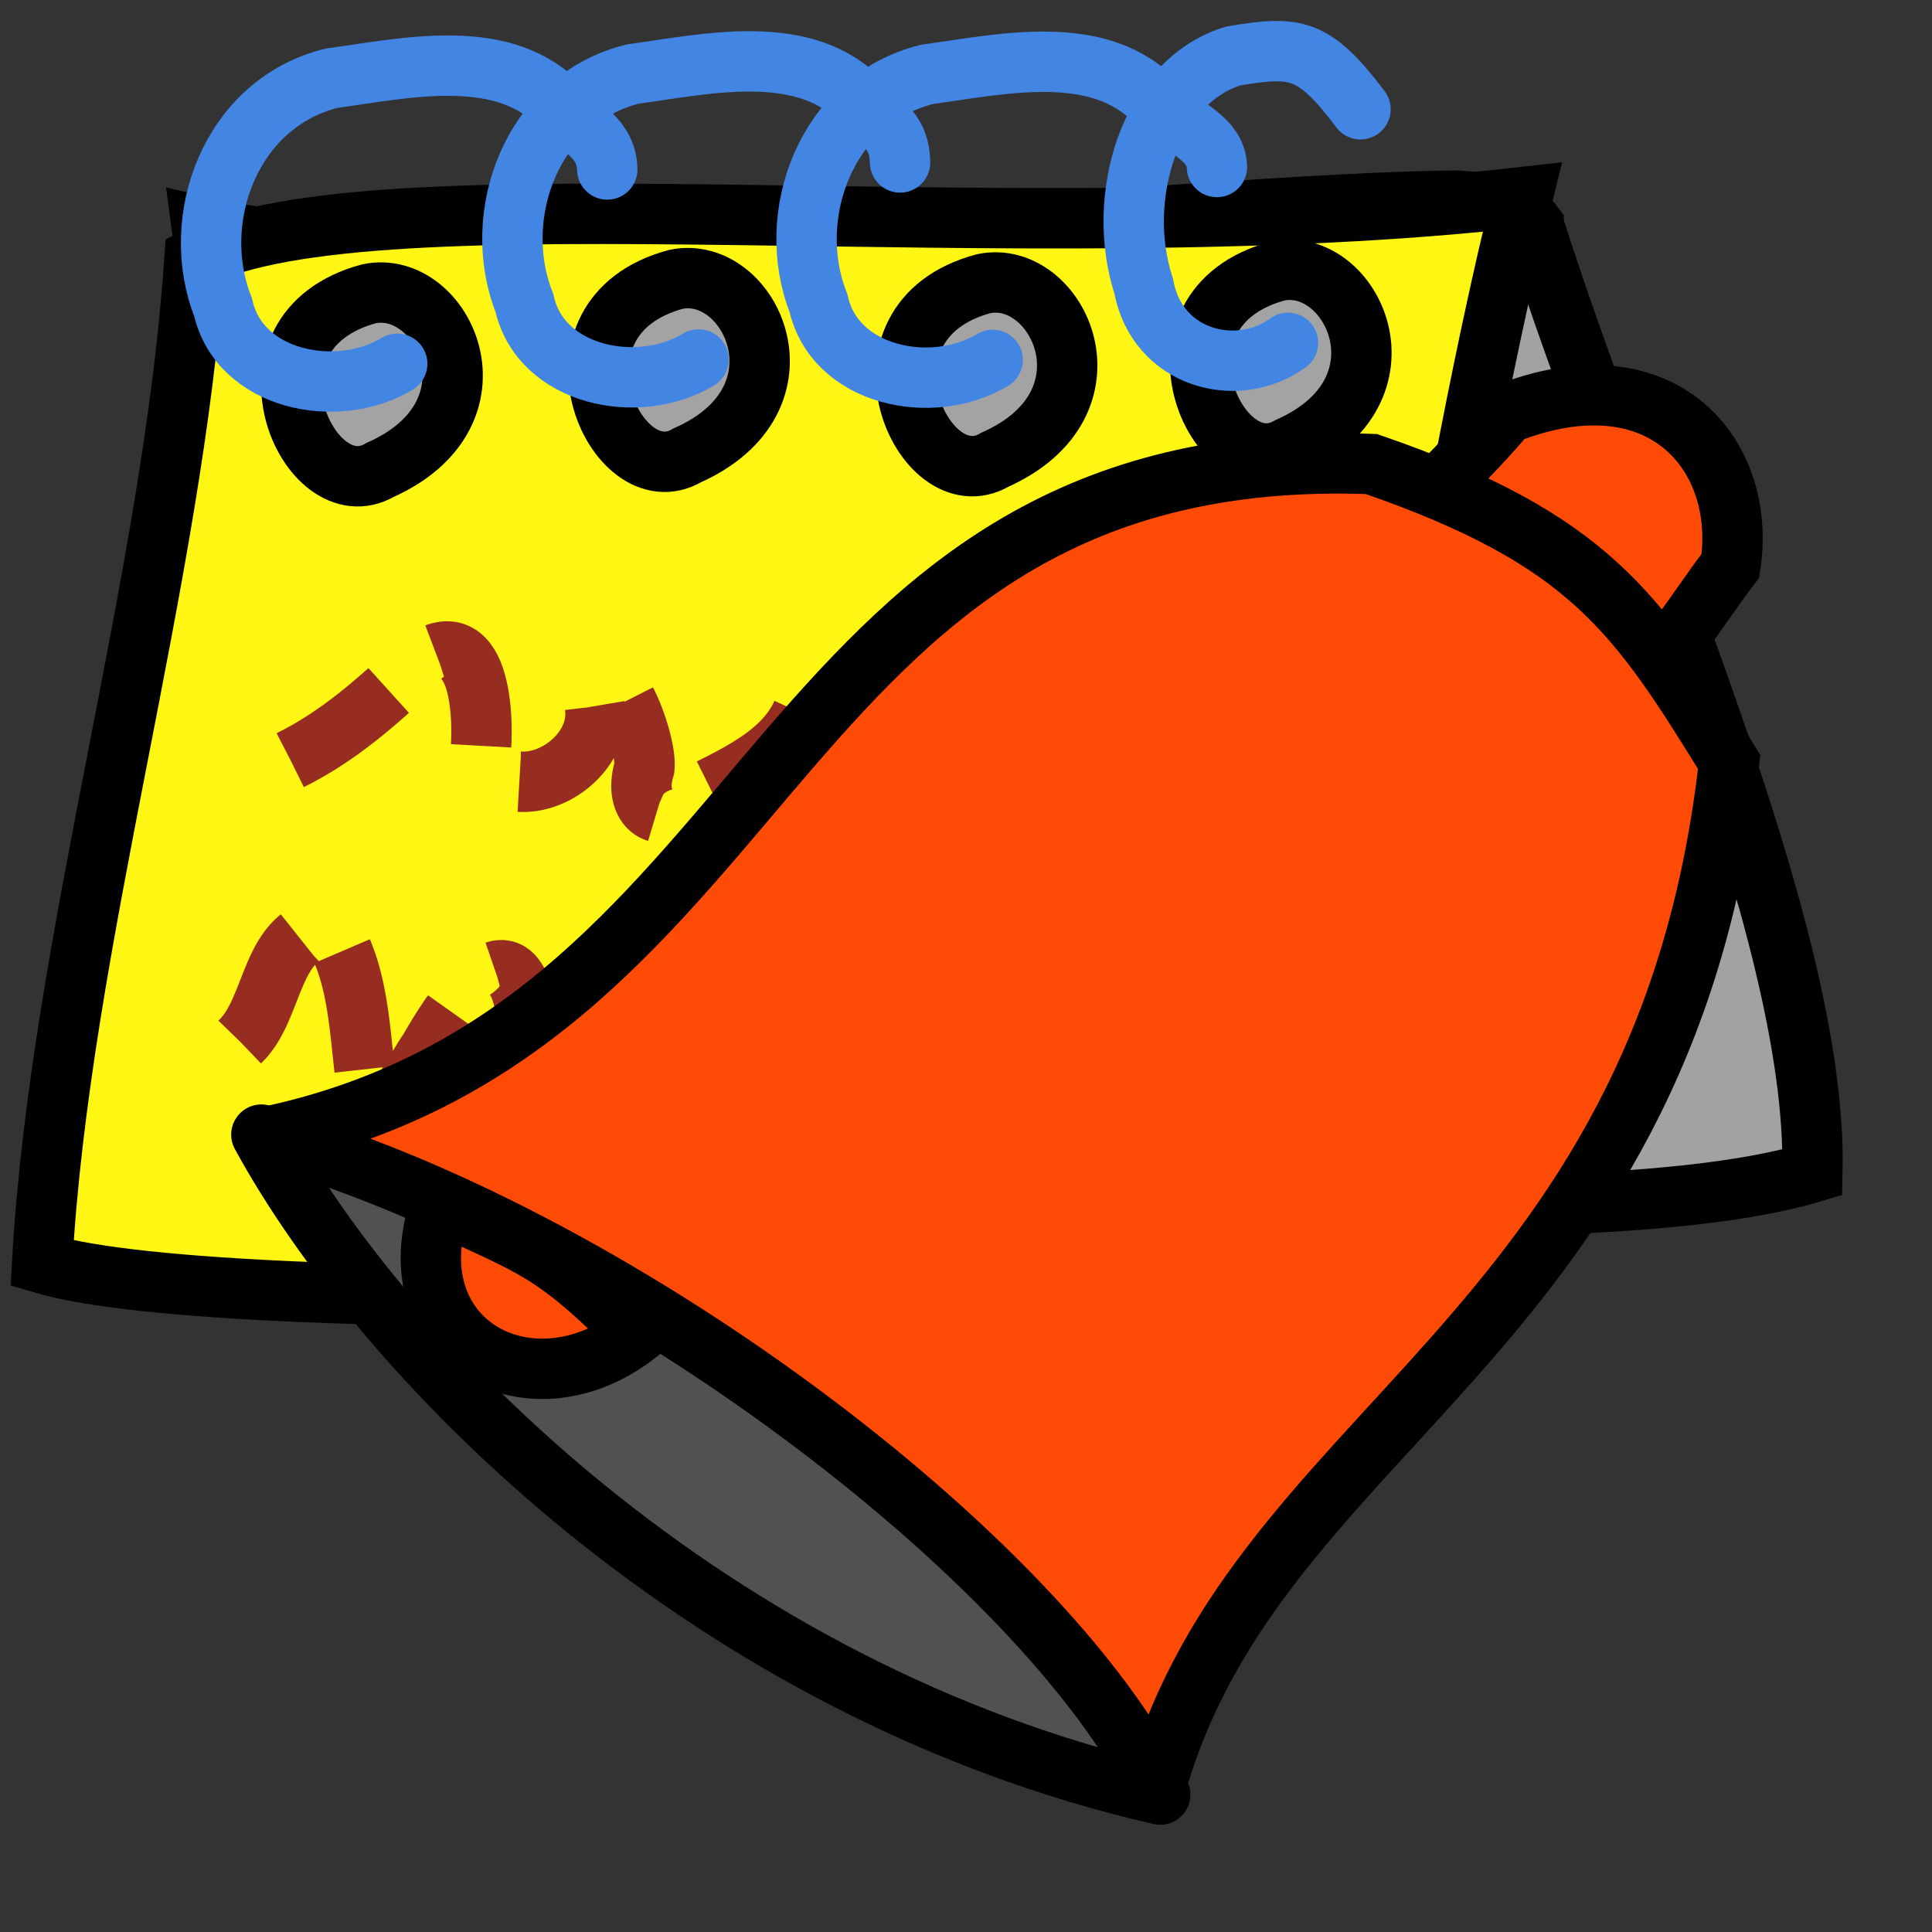 <?xml version="1.0" encoding="UTF-8" standalone="no"?>
<!-- Created with Inkscape (http://www.inkscape.org/) -->

<svg
   width="32mm"
   height="32mm"
   viewBox="0 0 32 32"
   version="1.1"
   id="svg1"
   inkscape:version="1.4 (e7c3feb100, 2024-10-09)"
   sodipodi:docname="icon_2.svg"
   xmlns:inkscape="http://www.inkscape.org/namespaces/inkscape"
   xmlns:sodipodi="http://sodipodi.sourceforge.net/DTD/sodipodi-0.dtd"
   xmlns="http://www.w3.org/2000/svg"
   xmlns:svg="http://www.w3.org/2000/svg">
  <rect x="0" y="0" width="32" height="32" fill="#333333" stroke="none"/>
  <sodipodi:namedview
     id="namedview1"
     pagecolor="#ffffff"
     bordercolor="#000000"
     borderopacity="0.25"
     inkscape:showpageshadow="2"
     inkscape:pageopacity="0.0"
     inkscape:pagecheckerboard="0"
     inkscape:deskcolor="#d1d1d1"
     inkscape:document-units="mm"
     inkscape:zoom="2.8284271"
     inkscape:cx="105.35891"
     inkscape:cy="82.024387"
     inkscape:window-width="1920"
     inkscape:window-height="1031"
     inkscape:window-x="0"
     inkscape:window-y="27"
     inkscape:window-maximized="1"
     inkscape:current-layer="layer1" />
  <defs
     id="defs1">
    <linearGradient
       id="linearGradient8"
       inkscape:swatch="gradient">
      <stop
         style="stop-color:#5e6ce6;stop-opacity:1;"
         offset="0"
         id="stop7" />
      <stop
         style="stop-color:#5e83e6;stop-opacity:0;"
         offset="1"
         id="stop8" />
    </linearGradient>
    <linearGradient
       id="linearGradient3"
       inkscape:swatch="gradient">
      <stop
         style="stop-color:#5e83e6;stop-opacity:1;"
         offset="0"
         id="stop3" />
      <stop
         style="stop-color:#5e83e6;stop-opacity:0;"
         offset="1"
         id="stop4" />
    </linearGradient>
  </defs>
  <g
     inkscape:label="Layer 1"
     inkscape:groupmode="layer"
     id="layer1">
    <path
       style="fill:#a2a2a2;fill-opacity:1;stroke:#000000;stroke-width:1;stroke-dasharray:none;stroke-opacity:1"
       d="m 25.402,3.726 c 1.565,4.94 4.711,11.633 4.617,15.692 C 25.582,20.756 11.542,19.297 6.976,19.521 5.786,15.392 4.067,9.346 3.34,3.757 7.681,4.779 19.789,3.351 24.132,3.323 c 1.028,0.061 1.27,0.402 1.27,0.402 z"
       id="path1-5"
       sodipodi:nodetypes="cccccc" />
    <path
       style="fill:#fff614;fill-opacity:1;stroke:#000000;stroke-width:1;stroke-dasharray:none;stroke-opacity:1"
       d="M 3.222,4.282 C 2.869,9.591 0.991,15.608 0.698,20.925 3.95,21.888 18.747,21.351 21.87,21.166 22.684,17.564 23.811,8.892 25.214,3.266 16.931,4.21 6.186,2.767 3.222,4.282 Z"
       id="path1"
       sodipodi:nodetypes="ccccc" />
    <path
       style="fill:#a3a3a3;fill-opacity:1;stroke:#000000;stroke-width:1;stroke-dasharray:none;stroke-opacity:1"
       d="M 6.115,4.865 C 3.781,5.492 5.1,8.487 6.298,7.782 8.399,6.846 7.347,4.614 6.115,4.865 Z"
       id="path2"
       sodipodi:nodetypes="ccc" />
    <path
       style="fill:#a3a3a3;fill-opacity:1;stroke:#000000;stroke-width:1;stroke-dasharray:none;stroke-opacity:1"
       d="M 11.199,4.626 C 8.865,5.252 10.185,8.248 11.383,7.542 13.484,6.607 12.432,4.375 11.199,4.626 Z"
       id="path2-2"
       sodipodi:nodetypes="ccc" />
    <path
       style="fill:#a3a3a3;fill-opacity:1;stroke:#000000;stroke-width:1;stroke-dasharray:none;stroke-opacity:1"
       d="M 16.294,4.698 C 13.959,5.325 15.279,8.32 16.477,7.615 18.578,6.679 17.526,4.447 16.294,4.698 Z"
       id="path2-7"
       sodipodi:nodetypes="ccc" />
    <path
       style="fill:#a3a3a3;fill-opacity:1;stroke:#000000;stroke-width:1;stroke-dasharray:none;stroke-opacity:1"
       d="m 21.167,4.488 c -2.334,0.627 -1.015,3.622 0.183,2.917 2.101,-0.936 1.049,-3.167 -0.183,-2.917 z"
       id="path2-6"
       sodipodi:nodetypes="ccc" />
    <path
       style="fill:none;fill-opacity:1;stroke:#4385e2;stroke-width:1;stroke-linecap:round;stroke-dasharray:none;stroke-opacity:1"
       d="M 6.579,6.025 C 5.575,6.63 3.963,6.296 3.694,5.086 3.121,3.639 3.813,1.713 5.49,1.296 6.727,1.127 8.361,0.75 9.298,1.775 9.646,2.147 10.048,2.305 10.058,2.807"
       id="path3"
       sodipodi:nodetypes="ccccc" />
    <path
       style="fill:none;fill-opacity:1;stroke:#4385e2;stroke-width:1;stroke-linecap:round;stroke-dasharray:none;stroke-opacity:1"
       d="M 11.57,5.955 C 10.566,6.56 8.954,6.226 8.685,5.016 8.112,3.569 8.804,1.643 10.482,1.226 c 1.237,-0.169 2.87,-0.547 3.808,0.479 0.347,0.371 0.608,0.484 0.618,0.986"
       id="path3-6"
       sodipodi:nodetypes="ccccc" />
    <path
       style="fill:none;fill-opacity:1;stroke:#4385e2;stroke-width:1;stroke-linecap:round;stroke-dasharray:none;stroke-opacity:1"
       d="M 16.442,5.961 C 15.438,6.566 13.826,6.232 13.557,5.022 12.984,3.575 13.676,1.65 15.354,1.232 16.59,1.063 18.224,0.686 19.162,1.711 19.509,2.083 20.146,2.264 20.156,2.766"
       id="path3-9"
       sodipodi:nodetypes="ccccc" />
    <path
       style="fill:none;fill-opacity:1;stroke:#4385e2;stroke-width:1;stroke-linecap:round;stroke-linejoin:miter;stroke-dasharray:none;stroke-opacity:1"
       d="M 21.333,5.679 C 20.5,6.287 19.164,5.951 18.942,4.735 18.467,3.281 19.04,1.346 20.431,0.926 21.456,0.757 21.757,0.779 22.534,1.81"
       id="path3-3"
       sodipodi:nodetypes="cccc" />
    <path
       style="fill:#ff4b05;fill-opacity:1;stroke:#000000;stroke-width:1;stroke-dasharray:none;stroke-opacity:1"
       d="m 24.95,6.851 c 2.604,-1.023 3.991,0.711 3.71,2.52 -0.636,0.838 -1.185,1.812 -2.038,2.439 -1.15,-0.659 -2.968,-1.519 -4.189,-2.29 0.774,-0.854 1.988,-2.023 2.517,-2.668 z"
       id="path45"
       sodipodi:nodetypes="ccccc"
       inkscape:transform-center-x="0.54211152"
       inkscape:transform-center-y="0.61927978" />
    <path
       style="fill:none;fill-opacity:1;stroke:#972c21;stroke-width:1;stroke-dasharray:2,1;stroke-opacity:1;stroke-dashoffset:0"
       d="m 3.977,17.253 c 0.586,-0.561 0.481,-1.806 1.474,-1.912 0.577,0.894 0.485,2.008 0.68,3.012 0.17,0.549 0.749,-0.648 0.974,-0.956 0.325,-0.571 1.313,-2.171 1.584,-0.763 -0.082,0.883 0.53,2.127 1.263,0.899 0.438,-0.307 0.749,-1.552 1.088,-1.335 0.357,0.951 0.6,1.934 1.085,2.843 0.465,1.117 1.445,-0.49 1.539,-1.12 0.118,-0.559 0.13,-2.05 0.913,-1.044 0.242,0.356 0.153,1.103 0.484,0.341 0.397,-1.201 1.628,0.404 1.717,1.037 -0.045,-0.375 0.039,-2.329 0.964,-1.681 0.395,0.689 0.102,1.579 0.608,2.233 0.418,-0.497 -0.226,-1.52 0.481,-1.974 0.725,-0.595 0.676,0.349 1.078,0.492"
       id="path47" />
    <path
       style="fill:none;fill-opacity:1;stroke:#972c21;stroke-width:1;stroke-dasharray:2,1;stroke-opacity:1;stroke-dashoffset:0"
       d="m 4.811,12.589 c 0.789,-0.391 1.428,-0.956 2.052,-1.544 1.111,-0.908 1.168,0.853 1.087,1.529 0.63,0.9 2.133,0.025 1.887,-0.964 0.228,-1.058 0.89,0.647 0.836,1.109 -0.205,0.663 0.269,1.024 0.809,0.481 0.802,-0.402 1.737,-0.797 1.912,-1.739 0.885,0.005 0.935,1.238 0.881,1.909 0.774,0.077 1.113,-1.45 1.664,-2.031 0.882,-1.122 1.798,0.231 1.43,1.145 -0.022,0.688 0.583,1.099 0.612,0.176 0.222,-0.504 0.706,-0.83 1.082,-1.223"
       id="path46" />
    <path
       style="fill:#ff4b05;fill-opacity:1;stroke:#000000;stroke-width:1;stroke-dasharray:none;stroke-opacity:1"
       d="M 4.554,18.8 C 13.048,16.908 12.756,7.316 22.716,7.686 c 3.603,1.247 4.395,2.451 5.924,4.935 -1.083,9.682 -8.058,11.038 -9.581,17.288"
       id="path44"
       sodipodi:nodetypes="cccc"
       inkscape:transform-center-x="9.5097302"
       inkscape:transform-center-y="10.234125" />
    <path
       style="fill:#515151;fill-opacity:1;stroke:#000000;stroke-width:1;stroke-linejoin:round;stroke-dasharray:none;stroke-opacity:1"
       d="M 4.329,18.793 C 10.049,20.369 17.3,25.771 19.217,29.724 11.761,28.014 6.37,22.532 4.329,18.793 Z"
       id="path43"
       sodipodi:nodetypes="ccc"
       inkscape:transform-center-x="14.333394"
       inkscape:transform-center-y="15.699762" />
    <path
       style="fill:#ff4b05;fill-opacity:1;stroke:#000000;stroke-width:1;stroke-dasharray:none;stroke-opacity:1"
       d="M 7.3,19.935 C 6.507,22.206 8.757,23.484 10.547,22.097 9.147,20.681 8.821,20.659 7.3,19.935 Z"
       id="path2-2-2"
       sodipodi:nodetypes="ccc"
       inkscape:transform-center-x="10.903523"
       inkscape:transform-center-y="17.047789" />
  </g>
</svg>
